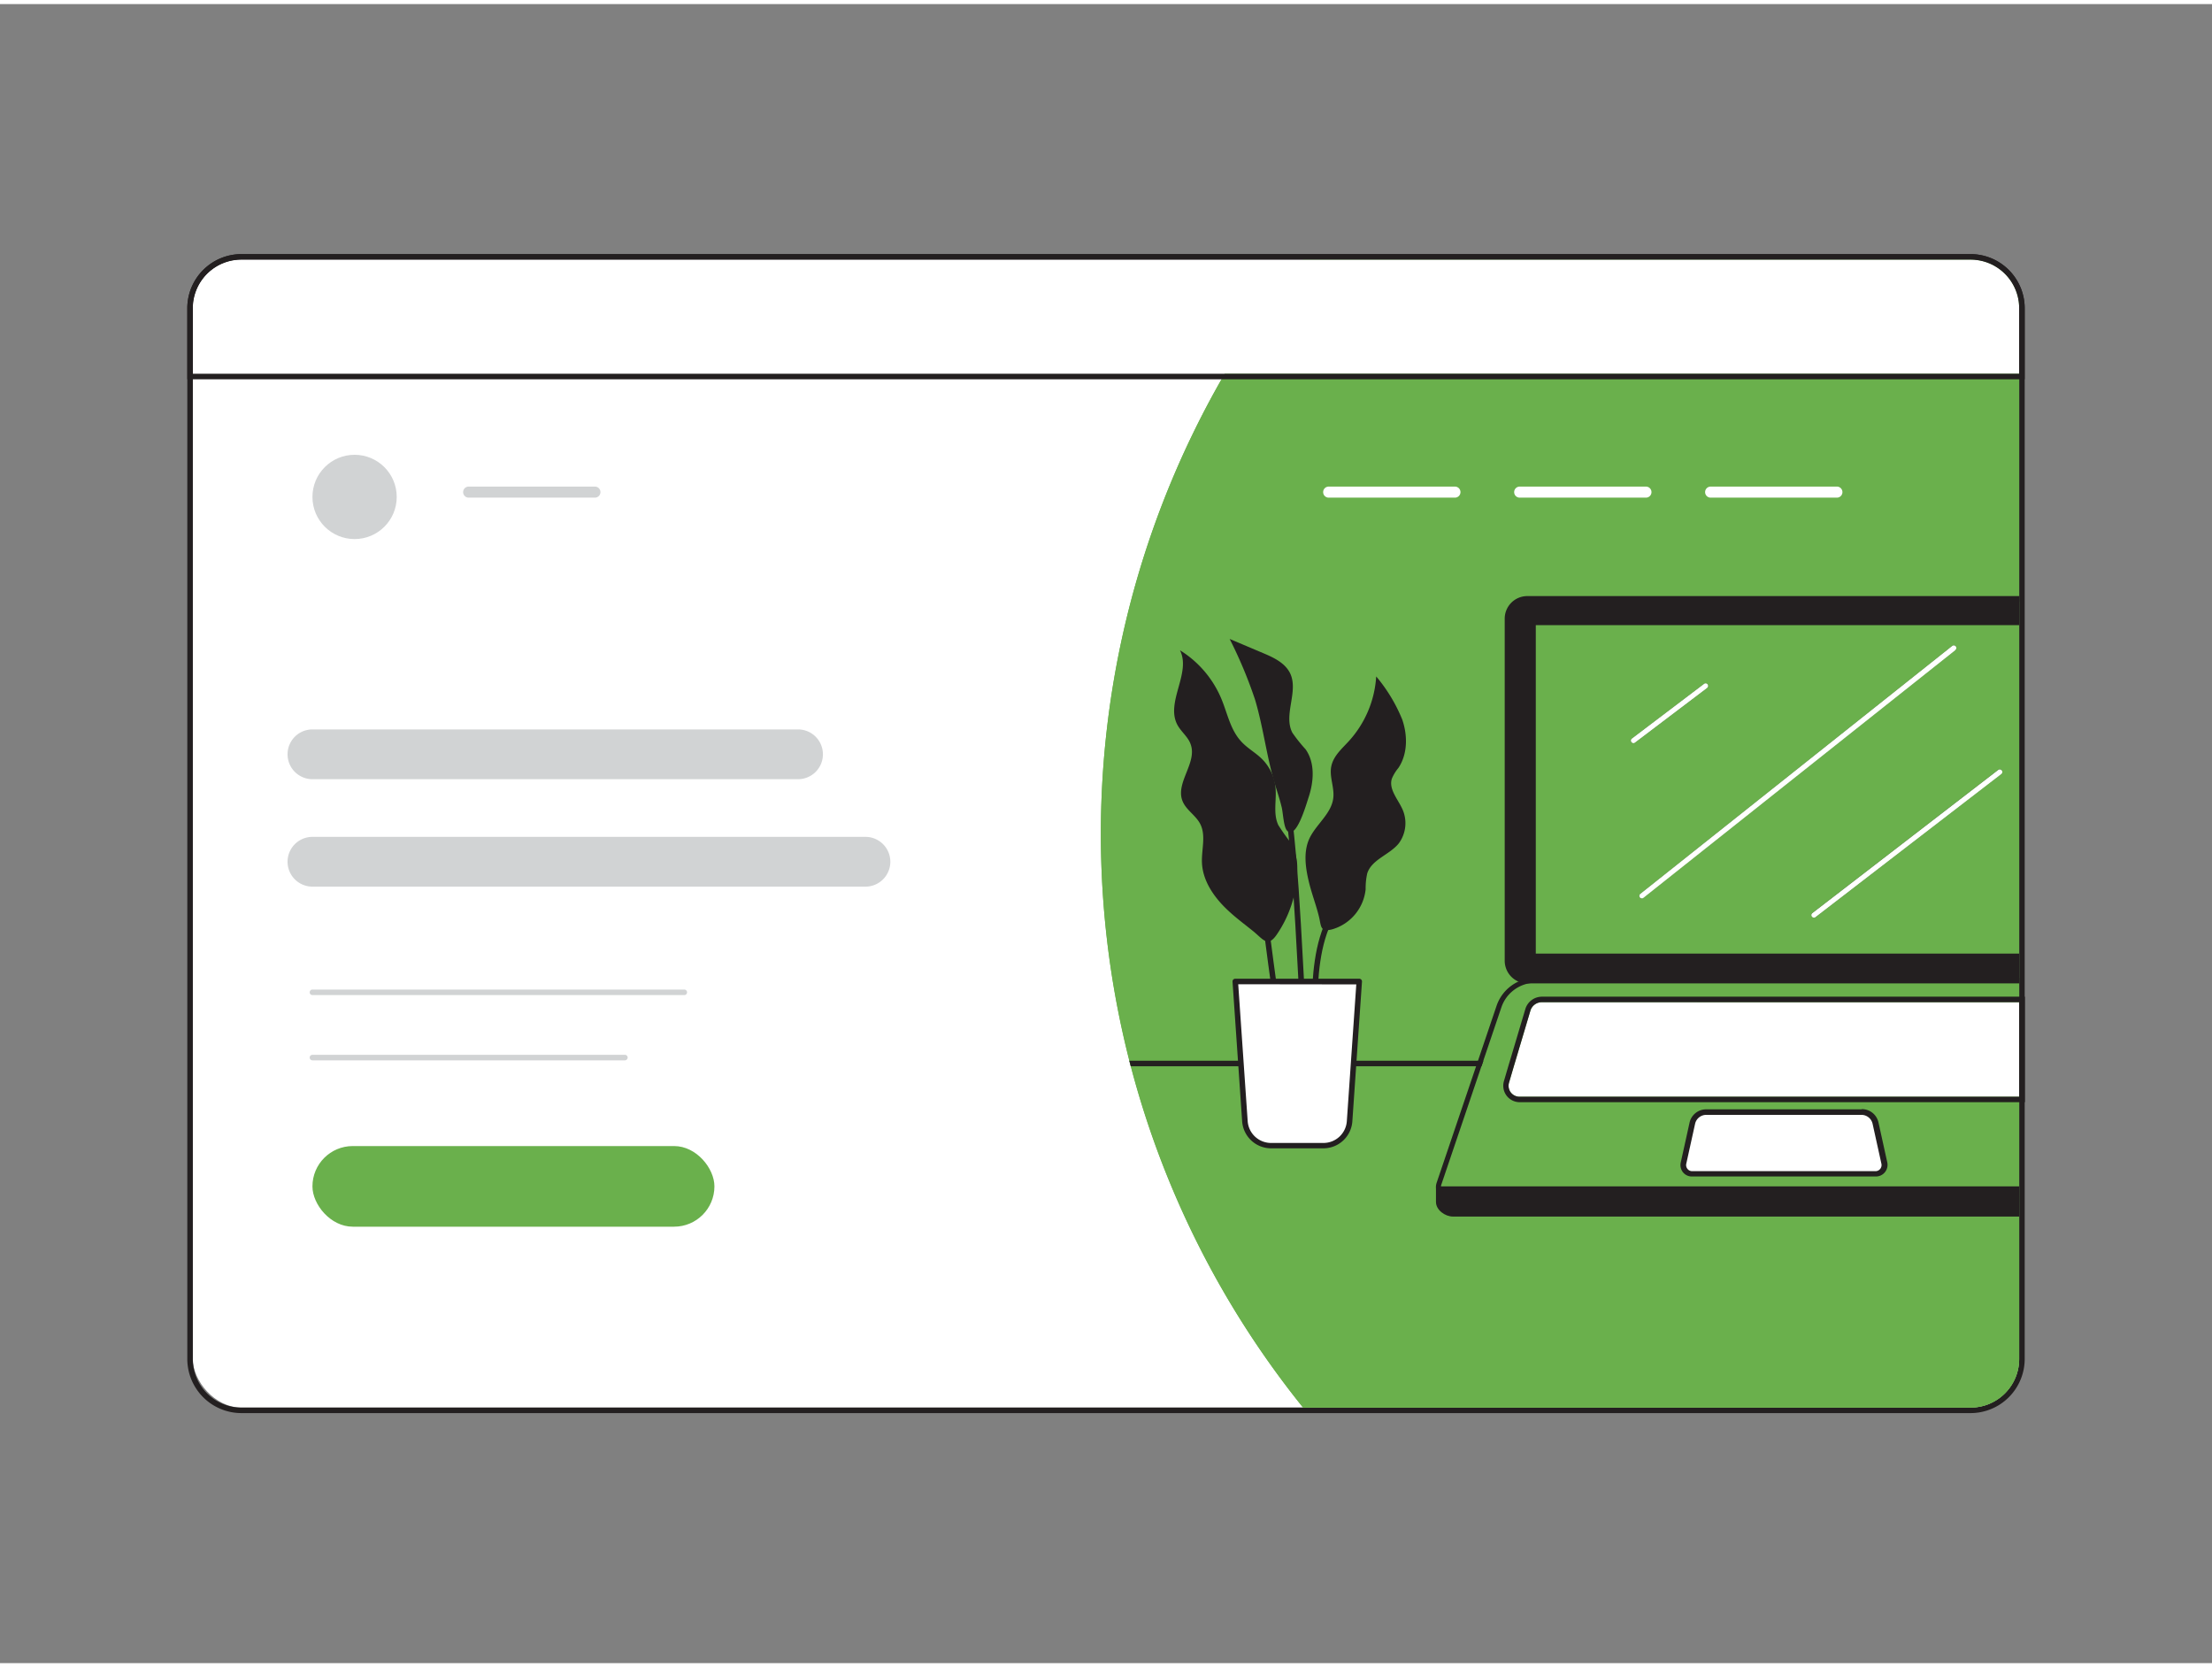 <svg xmlns="http://www.w3.org/2000/svg" viewBox="0 0 400 300" width="406" height="306" class="illustration"><rect x="0" y="0" width="400" height="300" fill="#808080" stroke="none"/><g id="_246_landing_page_flatline" data-name="#246_landing_page_flatline"><rect x="34.87" y="46.21" width="330.26" height="207.58" rx="8.79" fill="#fff"></rect><path d="M356.34,46.21A8.78,8.78,0,0,1,365.13,55V245a8.78,8.78,0,0,1-8.79,8.79H43.66A8.78,8.78,0,0,1,34.87,245V55a8.78,8.78,0,0,1,8.79-8.79H356.34m0-1H43.66A9.8,9.8,0,0,0,33.87,55V245a9.8,9.8,0,0,0,9.79,9.79H356.34a9.8,9.8,0,0,0,9.79-9.79V55a9.8,9.8,0,0,0-9.79-9.79Z" fill="#231f20"></path><path d="M365.13,55V245a8.78,8.78,0,0,1-8.79,8.79H235.64a165.57,165.57,0,0,1,0-207.58h120.7A8.78,8.78,0,0,1,365.13,55Z" fill="#6ab04c"></path><path d="M365.13,55V245a8.78,8.78,0,0,1-8.79,8.79H235.64a164.87,164.87,0,0,1-31.17-61.72c-.05-.17-.09-.33-.13-.5s-.09-.33-.13-.5A165.85,165.85,0,0,1,235.64,46.21h120.7A8.78,8.78,0,0,1,365.13,55Z" fill="#6ab04c"></path><path d="M268.25,191.07l-.17.5-.17.5H204.47c-.05-.17-.09-.33-.13-.5s-.09-.33-.13-.5Z" fill="#231f20"></path><path d="M308.7,123.66l-13,9.85a.46.46,0,1,1-.55-.73l13-9.85a.44.44,0,0,1,.64.09A.46.46,0,0,1,308.7,123.66Z" fill="#6ab04c"></path><path d="M296.54,161.55a.46.46,0,0,1,.07-.64L353,116.09a.46.46,0,1,1,.57.72l-56.43,44.81a.42.42,0,0,1-.28.1A.46.46,0,0,1,296.54,161.55Z" fill="#6ab04c"></path><path d="M327.66,165a.45.45,0,0,1,.08-.64l33.61-25.89a.46.46,0,0,1,.64.09.47.47,0,0,1-.08.64L328.3,165.1a.45.45,0,0,1-.64-.08Z" fill="#6ab04c"></path><path d="M278.82,180.5h86.31v17.08H274.78a2,2,0,0,1-1.59-.79,2,2,0,0,1-.31-1.75l3.86-13A2.15,2.15,0,0,1,278.82,180.5Z" fill="#6ab04c"></path><path d="M365.13,213.79v5.46H262.76c-1.46,0-3.09-1.19-3.09-2.64v-2.82Z" fill="#231f20"></path><path d="M365.13,180.5v17.08H274.78a2,2,0,0,1-1.59-.79,2,2,0,0,1-.31-1.75l.88-3,.15-.5.15-.5,2.68-9a2.15,2.15,0,0,1,2.08-1.55Z" fill="#fff"></path><path d="M365.13,180.5v17.08H274.78a2,2,0,0,1-1.59-.79,2,2,0,0,1-.31-1.75l.88-3,.15-.5.15-.5,2.68-9a2.15,2.15,0,0,1,2.08-1.55h86.31m1-1H278.82a3.13,3.13,0,0,0-3,2.27l-2.68,9-.15.49-.15.5-.88,3a3,3,0,0,0,.47,2.63,3,3,0,0,0,2.39,1.19h91.35V179.5Z" fill="#231f20"></path><path d="M365.13,176.1V177H277.72a5.32,5.32,0,0,0-.69,0,6.55,6.55,0,0,0-5.53,4.41l-3.25,9.6-.17.5-.17.5-7.25,21.4a1.34,1.34,0,0,0-.08.32v0a1.49,1.49,0,0,0,0,.19,1.68,1.68,0,0,0,1.68,1.67H365.13v.92H262.25a2.6,2.6,0,0,1-2.13-1.11,2.53,2.53,0,0,1-.45-1.35.57.57,0,0,1,0-.13,1.7,1.7,0,0,1,0-.22v0a2.58,2.58,0,0,1,.12-.56l7.15-21.11.17-.5.17-.5,3.35-9.9a7.47,7.47,0,0,1,4-4.4,4,4,0,0,1,.75-.29,7.23,7.23,0,0,1,2.32-.38Z" fill="#231f20"></path><path d="M306,211.54a1.57,1.57,0,0,1-1.25-.6,1.62,1.62,0,0,1-.31-1.33l1.59-7.22a2.57,2.57,0,0,1,2.53-2h28.11a2.57,2.57,0,0,1,2.53,2l1.59,7.21a1.61,1.61,0,0,1-1.56,1.94Z" fill="#fff"></path><path d="M338.67,202.5a2.07,2.07,0,0,0-2-1.64H308.52a2.07,2.07,0,0,0-2,1.64l-1.59,7.21a1.09,1.09,0,0,0,.22.92,1.06,1.06,0,0,0,.85.41h33.23a1.1,1.1,0,0,0,1.07-1.33Z" fill="#fff"></path><path d="M336.63,200.86a2.07,2.07,0,0,1,2,1.64l1.59,7.21a1.1,1.1,0,0,1-1.07,1.33H306a1.06,1.06,0,0,1-.85-.41,1.09,1.09,0,0,1-.22-.92l1.59-7.21a2.07,2.07,0,0,1,2-1.64h28.11m0-1H308.52a3.07,3.07,0,0,0-3,2.43l-1.59,7.2a2.12,2.12,0,0,0,.42,1.77A2.05,2.05,0,0,0,306,212h33.23a2.08,2.08,0,0,0,1.63-.78,2.11,2.11,0,0,0,.42-1.76l-1.59-7.22a3.07,3.07,0,0,0-3-2.42Z" fill="#231f20"></path><path d="M308.7,123.66l-13,9.85a.46.46,0,1,1-.55-.73l13-9.85a.44.44,0,0,1,.64.09A.46.46,0,0,1,308.7,123.66Z" fill="#231f20"></path><path d="M296.54,161.55a.46.46,0,0,1,.07-.64L353,116.09a.46.46,0,1,1,.57.72l-56.43,44.81a.42.42,0,0,1-.28.1A.46.46,0,0,1,296.54,161.55Z" fill="#231f20"></path><path d="M327.66,165a.45.45,0,0,1,.08-.64l33.61-25.89a.46.46,0,0,1,.64.09.47.47,0,0,1-.08.64L328.3,165.1a.45.45,0,0,1-.64-.08Z" fill="#231f20"></path><path d="M365.13,107.55v4.76H277.72V171.7h87.41v4.86h-89a3.87,3.87,0,0,1-.77-.08,3.59,3.59,0,0,1-2.8-3.5V111.13a3.57,3.57,0,0,1,3.57-3.58Z" fill="#231f20"></path><path d="M276.17,107.05a4.08,4.08,0,0,0-4.07,4.08V173a4.11,4.11,0,0,0,2.55,3.79,7,7,0,0,0,.69.21h0a4.38,4.38,0,0,0,.82.08h89v-1h-89A3.07,3.07,0,0,1,273.1,173V111.13a3.07,3.07,0,0,1,3.07-3.08h89v-1Z" fill="#231f20"></path><path d="M308.7,123.66l-13,9.85a.46.46,0,1,1-.55-.73l13-9.85a.44.44,0,0,1,.64.09A.46.46,0,0,1,308.7,123.66Z" fill="#6ab04c"></path><path d="M353.61,116.81l-56.43,44.81a.42.42,0,0,1-.28.1.46.46,0,0,1-.29-.81L353,116.09a.46.46,0,1,1,.57.72Z" fill="#6ab04c"></path><path d="M362,138.58a.47.47,0,0,1-.08.64L328.3,165.1a.45.45,0,0,1-.64-.08.45.45,0,0,1,.08-.64l33.61-25.89A.46.46,0,0,1,362,138.58Z" fill="#6ab04c"></path><path d="M353.61,116.81l-56.43,44.81a.42.42,0,0,1-.28.1.46.46,0,0,1-.29-.81L353,116.09a.46.46,0,1,1,.57.72Z" fill="#fff"></path><path d="M361.91,139.22,328.3,165.1a.45.45,0,0,1-.64-.08.45.45,0,0,1,.08-.64l33.61-25.89a.46.46,0,0,1,.64.09A.47.47,0,0,1,361.91,139.22Z" fill="#fff"></path><path d="M308.7,123.66l-13,9.85a.46.46,0,1,1-.55-.73l13-9.85a.44.44,0,0,1,.64.09A.46.46,0,0,1,308.7,123.66Z" fill="#fff"></path><path d="M365.13,55V66.85H34.87V55a8.78,8.78,0,0,1,8.79-8.79H356.34A8.78,8.78,0,0,1,365.13,55Z" fill="#fff"></path><path d="M356.34,46.21A8.78,8.78,0,0,1,365.13,55V66.85H34.87V55a8.78,8.78,0,0,1,8.79-8.79H356.34m0-1H43.66A9.8,9.8,0,0,0,33.87,55V67.85H366.13V55a9.8,9.8,0,0,0-9.79-9.79Z" fill="#231f20"></path><path d="M263.1,89.25H240.27a1,1,0,1,1,0-2H263.1a1,1,0,0,1,0,2Z" fill="#fff"></path><path d="M297.64,89.25H274.81a1,1,0,0,1,0-2h22.83a1,1,0,0,1,0,2Z" fill="#fff"></path><path d="M332.17,89.25H309.34a1,1,0,0,1,0-2h22.83a1,1,0,0,1,0,2Z" fill="#fff"></path><path d="M144.31,140.16H56.5a4.5,4.5,0,0,1,0-9h87.81a4.5,4.5,0,0,1,0,9Z" fill="#d1d3d4"></path><path d="M156.49,159.59H56.5a4.5,4.5,0,0,1,0-9h100a4.5,4.5,0,0,1,0,9Z" fill="#d1d3d4"></path><path d="M123.74,179.2H56.5a.5.5,0,0,1-.5-.5.5.5,0,0,1,.5-.5h67.24a.5.5,0,0,1,.5.5A.5.5,0,0,1,123.74,179.2Z" fill="#d1d3d4"></path><path d="M113,191H56.5a.5.5,0,0,1-.5-.5.5.5,0,0,1,.5-.5H113a.5.5,0,0,1,.5.5A.51.51,0,0,1,113,191Z" fill="#d1d3d4"></path><rect x="56.5" y="206.5" width="72.69" height="14.58" rx="7.29" fill="#6ab04c"></rect><path d="M107.58,89.25H84.75a1,1,0,0,1,0-2h22.83a1,1,0,0,1,0,2Z" fill="#d1d3d4"></path><circle cx="64.12" cy="89.12" r="7.62" fill="#d1d3d4"></circle><path d="M234.57,156.87a9.54,9.54,0,0,0-1.09-5.14,38.33,38.33,0,0,1-2.31-3.25c-1-2.09-.29-4.54-.52-6.84a8.49,8.49,0,0,0-2.4-5.09c-1.2-1.21-2.74-2-3.88-3.3-1.88-2.08-2.42-5-3.49-7.58a18.87,18.87,0,0,0-7.5-8.82c2.05,4.11-2.61,9.34-.5,13.43.67,1.29,2,2.24,2.44,3.61,1.18,3.31-2.77,6.9-1.5,10.18.63,1.64,2.38,2.59,3.2,4.15,1.1,2.09.24,4.64.33,7,.12,3.26,2.11,6.18,4.47,8.44,1.47,1.42,3.11,2.63,4.7,3.91,1.9,1.52,2.7,3.12,4.37.67A21,21,0,0,0,234.57,156.87Z" fill="#231f20"></path><path d="M236.69,158.74c-.61-2.53-1-5.27,0-7.65,1.17-2.7,4.07-4.61,4.41-7.53.23-1.91-.75-3.84-.36-5.73s1.92-3.18,3.19-4.57a19.1,19.1,0,0,0,4.93-11.68,29.06,29.06,0,0,1,4.7,7.77c1,2.87,1,6.25-.68,8.77a7.56,7.56,0,0,0-1.19,1.95c-.58,1.85,1,3.59,1.84,5.36a6.16,6.16,0,0,1-.58,6.33c-1.67,2.08-4.89,2.89-5.71,5.43a12.57,12.57,0,0,0-.29,2.88,8.44,8.44,0,0,1-6.08,7.25c-2,.48-1.94-.3-2.29-2C238.08,163.12,237.23,161,236.69,158.74Z" fill="#231f20"></path><path d="M230.4,140.56c-1.4-4.85-2-9.92-3.44-14.76a80.64,80.64,0,0,0-4.6-11l6,2.54c1.93.81,4,1.77,4.93,3.66,1.58,3.28-1.26,7.49.4,10.74a27.33,27.33,0,0,0,2.39,3c1.77,2.49,1.5,5.91.52,8.81-.41,1.24-2.24,7.69-3.87,5.9-.65-.72-.71-3.39-1-4.37C231.36,143.56,230.84,142.08,230.4,140.56Z" fill="#231f20"></path><path d="M233.71,205.06c-1.19-7.94-5-35.9-5-36.19l1-.13c0,.28,3.8,28.24,5,36.17Z" fill="#231f20"></path><path d="M236.47,194.12l-.95-.32c1.3-3.86,1.45-8.05,1.62-12.48.21-5.61.43-11.4,3.13-16.56l.89.47c-2.6,5-2.81,10.63-3,16.13C238,185.67,237.81,190.12,236.47,194.12Z" fill="#231f20"></path><path d="M236.05,194.08c-.71-7.3-1.09-14.47-1.47-21.41-.45-8.25-.91-16.79-1.9-25.36l1-.11c1,8.6,1.46,17.15,1.91,25.41.37,6.93.76,14.1,1.46,21.37Z" fill="#231f20"></path><path d="M223.38,176.74h22.41L244.05,202a4.72,4.72,0,0,1-4.72,4.4h-9.49a4.73,4.73,0,0,1-4.72-4.4Z" fill="#fff"></path><path d="M239.33,206.91h-9.49a5.25,5.25,0,0,1-5.22-4.87l-1.74-25.27a.51.51,0,0,1,.13-.37.52.52,0,0,1,.37-.16h22.41a.5.5,0,0,1,.5.53L244.55,202A5.25,5.25,0,0,1,239.33,206.91Zm-15.42-29.67L225.62,202a4.24,4.24,0,0,0,4.22,3.94h9.49a4.24,4.24,0,0,0,4.22-3.94l1.71-24.73Z" fill="#231f20"></path></g></svg>
